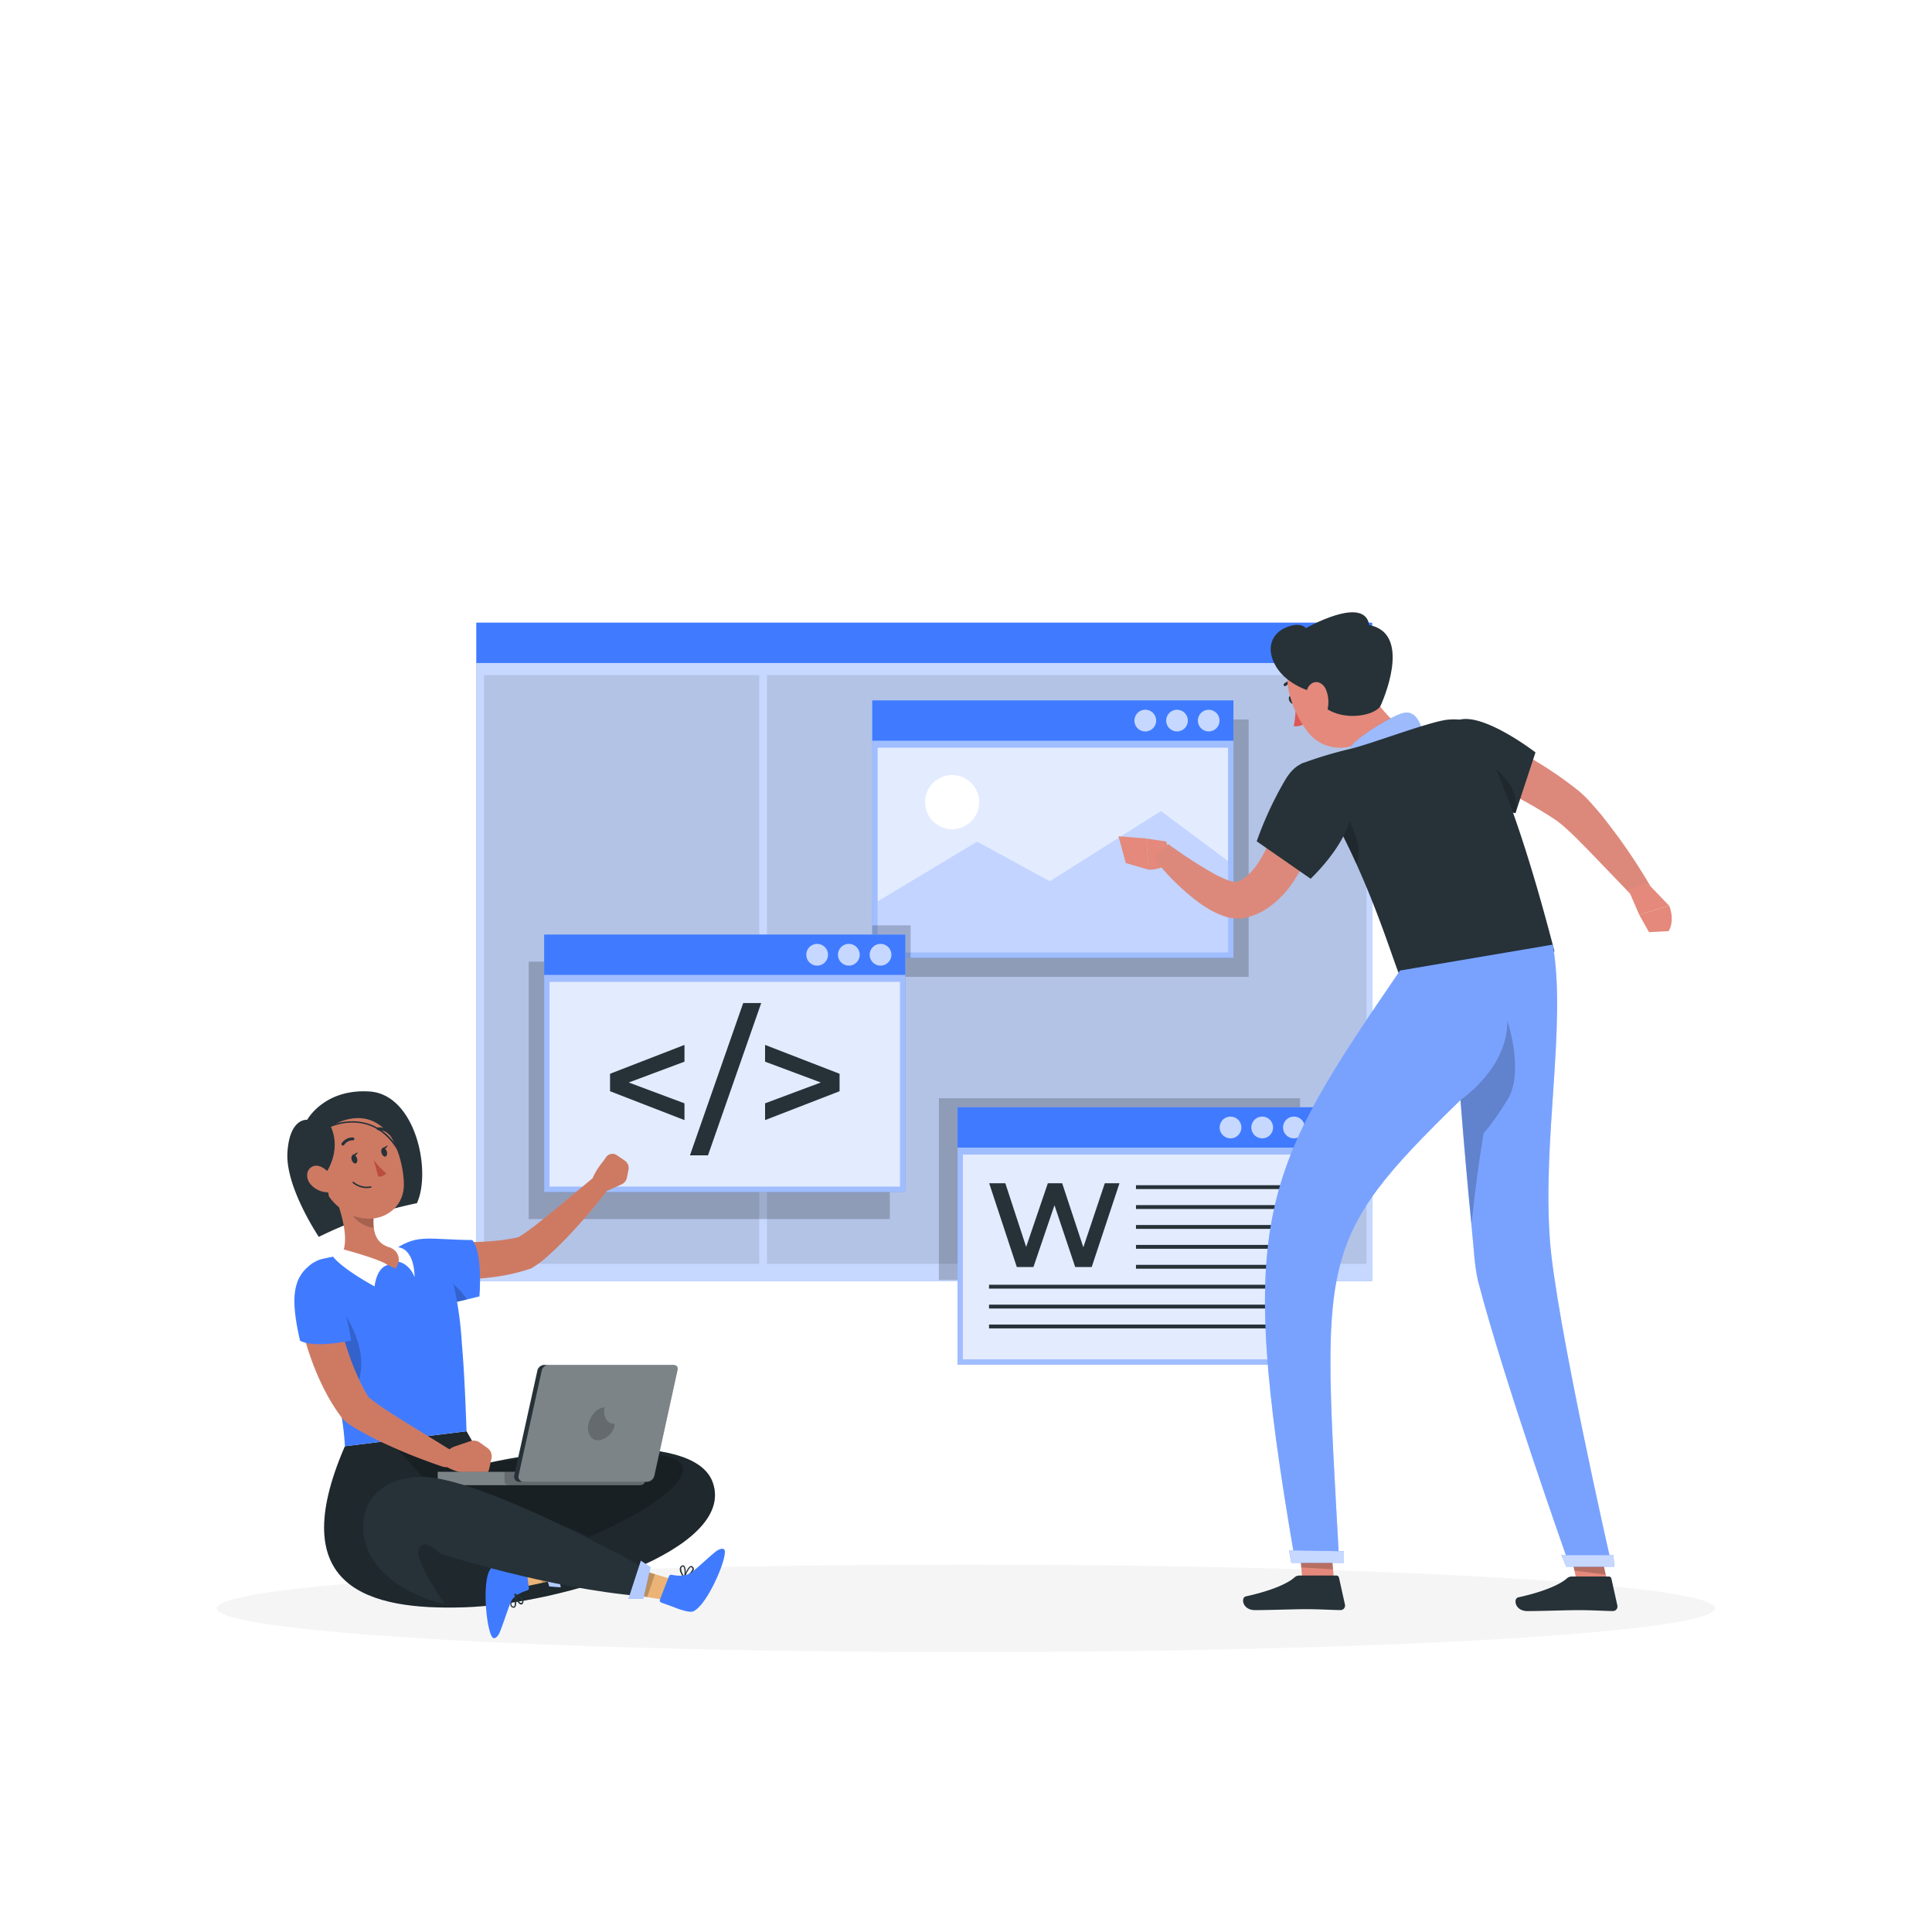 <svg class="animated" id="freepik_stories-low-code-development" xmlns="http://www.w3.org/2000/svg" viewBox="0 0 500 500" version="1.1" xmlns:xlink="http://www.w3.org/1999/xlink" xmlns:svgjs="http://svgjs.com/svgjs"><style>svg#freepik_stories-low-code-development:not(.animated) .animable {opacity: 0;}svg#freepik_stories-low-code-development.animated #freepik--Window--inject-20 {animation: 1s 1 forwards cubic-bezier(.36,-0.01,.5,1.38) slideUp;animation-delay: 0s;}svg#freepik_stories-low-code-development.animated #freepik--Image--inject-20 {animation: 1s 1 forwards cubic-bezier(.36,-0.01,.5,1.38) slideDown;animation-delay: 0s;}svg#freepik_stories-low-code-development.animated #freepik--Text--inject-20 {animation: 1.0s 1 forwards cubic-bezier(.36,-0.01,.5,1.38) slideUp;animation-delay: 0s;}svg#freepik_stories-low-code-development.animated #freepik--Code--inject-20 {animation: 1s 1 forwards cubic-bezier(.36,-0.01,.5,1.38) slideLeft;animation-delay: 0s;}svg#freepik_stories-low-code-development.animated #freepik--character-2--inject-20 {animation: 1s 1 forwards cubic-bezier(.36,-0.01,.5,1.38) slideDown;animation-delay: 0s;}svg#freepik_stories-low-code-development.animated #freepik--character-1--inject-20 {animation: 1s 1 forwards cubic-bezier(.36,-0.01,.5,1.38) slideLeft;animation-delay: 0s;}            @keyframes slideUp {                0% {                    opacity: 0;                    transform: translateY(30px);                }                100% {                    opacity: 1;                    transform: inherit;                }            }                    @keyframes slideDown {                0% {                    opacity: 0;                    transform: translateY(-30px);                }                100% {                    opacity: 1;                    transform: translateY(0);                }            }                    @keyframes slideLeft {                0% {                    opacity: 0;                    transform: translateX(-30px);                }                100% {                    opacity: 1;                    transform: translateX(0);                }            }        .animator-hidden { display: none; }</style><g id="freepik--background-complete--inject-20" class="animable animator-hidden" style="transform-origin: 250px 228.23px;"><rect y="382.4" width="500" height="0.25" style="fill: rgb(235, 235, 235); transform-origin: 250px 382.525px;" id="elp4fwdzusku" class="animable"></rect><rect x="416.78" y="398.49" width="33.12" height="0.25" style="fill: rgb(235, 235, 235); transform-origin: 433.34px 398.615px;" id="el5m7isho19q8" class="animable"></rect><rect x="322.53" y="401.21" width="8.69" height="0.25" style="fill: rgb(235, 235, 235); transform-origin: 326.875px 401.335px;" id="els0gzkqz3mr" class="animable"></rect><rect x="396.59" y="389.21" width="19.19" height="0.25" style="fill: rgb(235, 235, 235); transform-origin: 406.185px 389.335px;" id="el0s1rs27bsuy" class="animable"></rect><rect x="52.46" y="390.89" width="43.19" height="0.25" style="fill: rgb(235, 235, 235); transform-origin: 74.055px 391.015px;" id="elsr216l5g0z" class="animable"></rect><rect x="104.56" y="390.89" width="6.33" height="0.25" style="fill: rgb(235, 235, 235); transform-origin: 107.725px 391.015px;" id="elkd3egdayka" class="animable"></rect><rect x="131.47" y="395.11" width="93.68" height="0.25" style="fill: rgb(235, 235, 235); transform-origin: 178.31px 395.235px;" id="elzs15hab144i" class="animable"></rect><path d="M237,337.8H43.91a5.71,5.71,0,0,1-5.7-5.71V60.66A5.71,5.71,0,0,1,43.91,55H237a5.71,5.71,0,0,1,5.71,5.71V332.09A5.71,5.71,0,0,1,237,337.8ZM43.91,55.2a5.46,5.46,0,0,0-5.45,5.46V332.09a5.46,5.46,0,0,0,5.45,5.46H237a5.47,5.47,0,0,0,5.46-5.46V60.66A5.47,5.47,0,0,0,237,55.2Z" style="fill: rgb(235, 235, 235); transform-origin: 140.46px 196.4px;" id="el4y55uvtd25" class="animable"></path><path d="M453.31,337.8H260.21a5.72,5.72,0,0,1-5.71-5.71V60.66A5.72,5.72,0,0,1,260.21,55h193.1A5.71,5.71,0,0,1,459,60.66V332.09A5.71,5.71,0,0,1,453.31,337.8ZM260.21,55.2a5.47,5.47,0,0,0-5.46,5.46V332.09a5.47,5.47,0,0,0,5.46,5.46h193.1a5.47,5.47,0,0,0,5.46-5.46V60.66a5.47,5.47,0,0,0-5.46-5.46Z" style="fill: rgb(235, 235, 235); transform-origin: 356.75px 196.4px;" id="elupu3u5yro5" class="animable"></path><rect x="89.41" y="102.39" width="71.25" height="241.71" style="fill: rgb(250, 250, 250); transform-origin: 125.035px 223.245px;" id="elvnn39jnbmoo" class="animable"></rect><polygon points="150.05 102.39 145.89 102.39 121.04 344.1 125.2 344.1 150.05 102.39" style="fill: rgb(245, 245, 245); transform-origin: 135.545px 223.245px;" id="elvcb69gfwg8" class="animable"></polygon><rect x="88.95" y="103.33" width="70.45" height="2.13" style="fill: rgb(224, 224, 224); transform-origin: 124.175px 104.395px;" id="elsplwufyp74" class="animable"></rect><rect x="88.95" y="341.99" width="70.45" height="4.56" style="fill: rgb(235, 235, 235); transform-origin: 124.175px 344.27px;" id="elihtvz5iayy" class="animable"></rect><rect x="91.66" y="346.35" width="66.57" height="0.2" style="fill: rgb(235, 235, 235); transform-origin: 124.945px 346.45px;" id="elgq2ux60qsbc" class="animable"></rect><polygon points="91.66 103.33 158.23 103.33 158.23 346.35 162.22 346.35 162.22 100.34 87.67 100.34 87.67 346.35 91.66 346.35 91.66 103.33" style="fill: rgb(235, 235, 235); transform-origin: 124.945px 223.345px;" id="elygu3rkmft" class="animable"></polygon><rect x="168.7" y="102.39" width="71.25" height="241.71" style="fill: rgb(250, 250, 250); transform-origin: 204.325px 223.245px;" id="elcywlv42ksft" class="animable"></rect><polygon points="220.19 102.39 197.47 102.39 172.62 344.1 195.33 344.1 220.19 102.39" style="fill: rgb(245, 245, 245); transform-origin: 196.405px 223.245px;" id="eluz7gmdxly" class="animable"></polygon><rect x="168.24" y="103.33" width="72.45" height="2.13" style="fill: rgb(224, 224, 224); transform-origin: 204.465px 104.395px;" id="elqjby2zstb08" class="animable"></rect><rect x="168.24" y="341.99" width="72.45" height="4.56" style="fill: rgb(235, 235, 235); transform-origin: 204.465px 344.27px;" id="el87674rl951a" class="animable"></rect><rect x="170.95" y="346.35" width="66.57" height="0.2" style="fill: rgb(235, 235, 235); transform-origin: 204.235px 346.45px;" id="elrc8cj74hqs" class="animable"></rect><polygon points="170.95 103.33 237.52 103.33 237.52 346.35 241.5 346.35 241.5 100.34 166.96 100.34 166.96 346.35 170.95 346.35 170.95 103.33" style="fill: rgb(235, 235, 235); transform-origin: 204.23px 223.345px;" id="el5mx0de9vsp" class="animable"></polygon><rect x="247.98" y="102.39" width="69.25" height="241.71" style="fill: rgb(250, 250, 250); transform-origin: 282.605px 223.245px;" id="elf7y31yd0wfn" class="animable"></rect><polygon points="287.22 102.39 283.06 102.39 258.21 344.1 262.37 344.1 287.22 102.39" style="fill: rgb(245, 245, 245); transform-origin: 272.715px 223.245px;" id="elgde868qfsrn" class="animable"></polygon><rect x="247.53" y="103.33" width="70.45" height="2.13" style="fill: rgb(224, 224, 224); transform-origin: 282.755px 104.395px;" id="elu7mlksqqc8" class="animable"></rect><rect x="247.53" y="341.99" width="70.45" height="4.56" style="fill: rgb(235, 235, 235); transform-origin: 282.755px 344.27px;" id="eliukuq6ieghr" class="animable"></rect><rect x="250.24" y="346.35" width="66.57" height="0.2" style="fill: rgb(235, 235, 235); transform-origin: 283.525px 346.45px;" id="elqwozcrj0fy" class="animable"></rect><polygon points="250.24 103.33 316.8 103.33 316.8 346.35 320.79 346.35 320.79 100.34 246.25 100.34 246.25 346.35 250.24 346.35 250.24 103.33" style="fill: rgb(235, 235, 235); transform-origin: 283.52px 223.345px;" id="elzur1om7426" class="animable"></polygon><rect x="327.27" y="102.39" width="71.25" height="241.71" style="fill: rgb(250, 250, 250); transform-origin: 362.895px 223.245px;" id="el6xv6ivzve87" class="animable"></rect><polygon points="391.55 102.39 368.84 102.39 343.98 344.1 366.7 344.1 391.55 102.39" style="fill: rgb(245, 245, 245); transform-origin: 367.765px 223.245px;" id="el860fk2r8bjy" class="animable"></polygon><rect x="326.82" y="103.33" width="70.45" height="2.13" style="fill: rgb(224, 224, 224); transform-origin: 362.045px 104.395px;" id="elt2cm18uo00j" class="animable"></rect><rect x="326.82" y="341.99" width="70.45" height="4.56" style="fill: rgb(235, 235, 235); transform-origin: 362.045px 344.27px;" id="elponfn1p81d" class="animable"></rect><polygon points="329.52 103.33 396.09 103.33 396.09 346.35 400.08 346.35 400.08 100.34 325.54 100.34 325.54 346.35 329.52 346.35 329.52 103.33" style="fill: rgb(235, 235, 235); transform-origin: 362.81px 223.345px;" id="elcqyfhvoad3f" class="animable"></polygon><rect x="329.52" y="346.35" width="66.57" height="0.2" style="fill: rgb(235, 235, 235); transform-origin: 362.805px 346.45px;" id="el7dna9tadb9e" class="animable"></rect><rect x="107.68" y="288.49" width="30.93" height="53.49" style="fill: rgb(235, 235, 235); transform-origin: 123.145px 315.235px;" id="el457psude2t" class="animable"></rect><polygon points="132.68 281.01 132.68 294.43 130.24 294.43 116.06 294.43 113.62 294.43 113.62 281.01 132.68 281.01" style="fill: rgb(235, 235, 235); transform-origin: 123.15px 287.72px;" id="el45y583o5tdz" class="animable"></polygon><g id="elifmsydlsrb"><rect x="132.68" y="290.47" width="3.96" height="3.96" style="fill: rgb(250, 250, 250); transform-origin: 134.66px 292.45px; transform: rotate(180deg);" class="animable"></rect></g><g id="el6p7cih8lotv"><rect x="125" y="290.47" width="3.96" height="3.96" style="fill: rgb(250, 250, 250); transform-origin: 126.98px 292.45px; transform: rotate(180deg);" class="animable"></rect></g><g id="elzstlklk0znm"><rect x="117.33" y="290.47" width="3.96" height="3.96" style="fill: rgb(250, 250, 250); transform-origin: 119.31px 292.45px; transform: rotate(180deg);" class="animable"></rect></g><g id="el56765xlyril"><rect x="109.66" y="290.47" width="3.96" height="3.96" style="fill: rgb(240, 240, 240); transform-origin: 111.64px 292.45px; transform: rotate(180deg);" class="animable"></rect></g><g id="el4lwlaydkqoc"><rect x="132.68" y="297.66" width="3.96" height="3.96" style="fill: rgb(240, 240, 240); transform-origin: 134.66px 299.64px; transform: rotate(180deg);" class="animable"></rect></g><g id="elsg96xzuf59m"><rect x="125" y="297.66" width="3.96" height="3.96" style="fill: rgb(240, 240, 240); transform-origin: 126.98px 299.64px; transform: rotate(180deg);" class="animable"></rect></g><g id="elej7qpiz5q95"><rect x="117.33" y="297.66" width="3.96" height="3.96" style="fill: rgb(250, 250, 250); transform-origin: 119.31px 299.64px; transform: rotate(180deg);" class="animable"></rect></g><g id="el6s3kxh9fdkk"><rect x="109.66" y="297.66" width="3.96" height="3.96" style="fill: rgb(250, 250, 250); transform-origin: 111.64px 299.64px; transform: rotate(180deg);" class="animable"></rect></g><g id="elrn9rbxribgp"><rect x="132.68" y="304.86" width="3.96" height="3.96" style="fill: rgb(240, 240, 240); transform-origin: 134.66px 306.84px; transform: rotate(180deg);" class="animable"></rect></g><g id="el6yj6d5fd4hl"><rect x="125" y="304.86" width="3.96" height="3.96" style="fill: rgb(250, 250, 250); transform-origin: 126.98px 306.84px; transform: rotate(180deg);" class="animable"></rect></g><g id="eln8l6j09dus"><rect x="117.33" y="304.86" width="3.96" height="3.96" style="fill: rgb(250, 250, 250); transform-origin: 119.31px 306.84px; transform: rotate(180deg);" class="animable"></rect></g><g id="ele5tt0n79hgi"><rect x="125" y="284.25" width="3.96" height="3.96" style="fill: rgb(250, 250, 250); transform-origin: 126.98px 286.23px; transform: rotate(180deg);" class="animable"></rect></g><g id="elnk142jx38kc"><rect x="117.33" y="284.25" width="3.96" height="3.96" style="fill: rgb(240, 240, 240); transform-origin: 119.31px 286.23px; transform: rotate(180deg);" class="animable"></rect></g><g id="elxvicmrqmvok"><rect x="109.66" y="304.86" width="3.96" height="3.96" style="fill: rgb(240, 240, 240); transform-origin: 111.64px 306.84px; transform: rotate(180deg);" class="animable"></rect></g><g id="elc6rydg25x5"><rect x="132.68" y="312.05" width="3.96" height="3.96" style="fill: rgb(250, 250, 250); transform-origin: 134.66px 314.03px; transform: rotate(180deg);" class="animable"></rect></g><g id="elgjugbwd885l"><rect x="125" y="312.05" width="3.96" height="3.96" style="fill: rgb(240, 240, 240); transform-origin: 126.98px 314.03px; transform: rotate(180deg);" class="animable"></rect></g><g id="elre96evlpxsr"><rect x="117.33" y="312.05" width="3.96" height="3.96" style="fill: rgb(240, 240, 240); transform-origin: 119.31px 314.03px; transform: rotate(180deg);" class="animable"></rect></g><g id="el0j391nlnzat"><rect x="109.66" y="312.05" width="3.96" height="3.96" style="fill: rgb(250, 250, 250); transform-origin: 111.64px 314.03px; transform: rotate(180deg);" class="animable"></rect></g><g id="elr9hz33mw4h"><rect x="132.68" y="319.25" width="3.96" height="3.96" style="fill: rgb(240, 240, 240); transform-origin: 134.66px 321.23px; transform: rotate(180deg);" class="animable"></rect></g><g id="el8fvyee35nv6"><rect x="125" y="319.25" width="3.96" height="3.96" style="fill: rgb(250, 250, 250); transform-origin: 126.98px 321.23px; transform: rotate(180deg);" class="animable"></rect></g><g id="eltgp1vtnkreo"><rect x="117.33" y="319.25" width="3.96" height="3.96" style="fill: rgb(250, 250, 250); transform-origin: 119.31px 321.23px; transform: rotate(180deg);" class="animable"></rect></g><g id="elozcxovlzfk"><rect x="109.66" y="319.25" width="3.96" height="3.96" style="fill: rgb(240, 240, 240); transform-origin: 111.64px 321.23px; transform: rotate(180deg);" class="animable"></rect></g><g id="elltzihtqk8i"><rect x="132.68" y="326.45" width="3.96" height="3.96" style="fill: rgb(240, 240, 240); transform-origin: 134.66px 328.43px; transform: rotate(180deg);" class="animable"></rect></g><g id="el0qg66o8d9ug"><rect x="125" y="326.45" width="3.96" height="3.96" style="fill: rgb(250, 250, 250); transform-origin: 126.98px 328.43px; transform: rotate(180deg);" class="animable"></rect></g><g id="elrersizzq50n"><rect x="117.33" y="326.45" width="3.96" height="3.96" style="fill: rgb(240, 240, 240); transform-origin: 119.31px 328.43px; transform: rotate(180deg);" class="animable"></rect></g><g id="eln19ctwx9ru"><rect x="109.66" y="326.45" width="3.96" height="3.96" style="fill: rgb(250, 250, 250); transform-origin: 111.64px 328.43px; transform: rotate(180deg);" class="animable"></rect></g><g id="el7opuye952zl"><rect x="132.68" y="333.64" width="3.96" height="3.96" style="fill: rgb(250, 250, 250); transform-origin: 134.66px 335.62px; transform: rotate(180deg);" class="animable"></rect></g><g id="elkekajask9hc"><rect x="125" y="333.64" width="3.96" height="3.96" style="fill: rgb(250, 250, 250); transform-origin: 126.98px 335.62px; transform: rotate(180deg);" class="animable"></rect></g><g id="elc212mf4lxb"><rect x="117.33" y="333.64" width="3.96" height="3.96" style="fill: rgb(240, 240, 240); transform-origin: 119.31px 335.62px; transform: rotate(180deg);" class="animable"></rect></g><g id="eln8ikfnwpawr"><rect x="109.66" y="333.64" width="3.96" height="3.96" style="fill: rgb(240, 240, 240); transform-origin: 111.64px 335.62px; transform: rotate(180deg);" class="animable"></rect></g><rect x="282.07" y="288.49" width="30.93" height="53.49" style="fill: rgb(235, 235, 235); transform-origin: 297.535px 315.235px;" id="eljbr13du4n0o" class="animable"></rect><polygon points="307.07 281.01 307.07 294.43 304.63 294.43 290.45 294.43 288.01 294.43 288.01 281.01 307.07 281.01" style="fill: rgb(235, 235, 235); transform-origin: 297.54px 287.72px;" id="eln5gxewne65f" class="animable"></polygon><g id="el5aschhrne34"><rect x="307.07" y="290.47" width="3.96" height="3.96" style="fill: rgb(250, 250, 250); transform-origin: 309.05px 292.45px; transform: rotate(180deg);" class="animable"></rect></g><g id="el3dbb8vcqzvr"><rect x="299.4" y="290.47" width="3.96" height="3.96" style="fill: rgb(250, 250, 250); transform-origin: 301.38px 292.45px; transform: rotate(180deg);" class="animable"></rect></g><g id="elt7qzyybu9h"><rect x="291.73" y="290.47" width="3.96" height="3.96" style="fill: rgb(250, 250, 250); transform-origin: 293.71px 292.45px; transform: rotate(180deg);" class="animable"></rect></g><g id="elcwsk3rmuf9"><rect x="284.05" y="290.47" width="3.96" height="3.96" style="fill: rgb(240, 240, 240); transform-origin: 286.03px 292.45px; transform: rotate(180deg);" class="animable"></rect></g><g id="eloikdx1gzi0o"><rect x="307.07" y="297.66" width="3.96" height="3.96" style="fill: rgb(240, 240, 240); transform-origin: 309.05px 299.64px; transform: rotate(180deg);" class="animable"></rect></g><g id="elbtmx3af13vv"><rect x="299.4" y="297.66" width="3.96" height="3.96" style="fill: rgb(240, 240, 240); transform-origin: 301.38px 299.64px; transform: rotate(180deg);" class="animable"></rect></g><g id="el87n9ayft6go"><rect x="291.73" y="297.66" width="3.96" height="3.96" style="fill: rgb(250, 250, 250); transform-origin: 293.71px 299.64px; transform: rotate(180deg);" class="animable"></rect></g><g id="elwkqj4pafm5b"><rect x="284.05" y="297.66" width="3.96" height="3.96" style="fill: rgb(250, 250, 250); transform-origin: 286.03px 299.64px; transform: rotate(180deg);" class="animable"></rect></g><g id="elknb4z7s8iu"><rect x="307.07" y="304.86" width="3.96" height="3.96" style="fill: rgb(240, 240, 240); transform-origin: 309.05px 306.84px; transform: rotate(180deg);" class="animable"></rect></g><g id="el3xzwfz731i2"><rect x="299.4" y="304.86" width="3.96" height="3.96" style="fill: rgb(250, 250, 250); transform-origin: 301.38px 306.84px; transform: rotate(180deg);" class="animable"></rect></g><g id="el2vdmfjx3dl9"><rect x="291.73" y="304.86" width="3.96" height="3.96" style="fill: rgb(250, 250, 250); transform-origin: 293.71px 306.84px; transform: rotate(180deg);" class="animable"></rect></g><g id="el84lxcqif7do"><rect x="299.4" y="284.25" width="3.96" height="3.96" style="fill: rgb(250, 250, 250); transform-origin: 301.38px 286.23px; transform: rotate(180deg);" class="animable"></rect></g><g id="el9zxg02enurl"><rect x="291.73" y="284.25" width="3.96" height="3.96" style="fill: rgb(240, 240, 240); transform-origin: 293.71px 286.23px; transform: rotate(180deg);" class="animable"></rect></g><g id="elz8jsdmfqfnm"><rect x="284.05" y="304.86" width="3.96" height="3.96" style="fill: rgb(240, 240, 240); transform-origin: 286.03px 306.84px; transform: rotate(180deg);" class="animable"></rect></g><g id="elfmgrxqe6ac"><rect x="307.07" y="312.05" width="3.96" height="3.96" style="fill: rgb(250, 250, 250); transform-origin: 309.05px 314.03px; transform: rotate(180deg);" class="animable"></rect></g><g id="eladgs2t90of"><rect x="299.4" y="312.05" width="3.96" height="3.96" style="fill: rgb(240, 240, 240); transform-origin: 301.38px 314.03px; transform: rotate(180deg);" class="animable"></rect></g><g id="elf7jitefkhqe"><rect x="291.73" y="312.05" width="3.96" height="3.96" style="fill: rgb(240, 240, 240); transform-origin: 293.71px 314.03px; transform: rotate(180deg);" class="animable"></rect></g><g id="elsj1283o0st"><rect x="284.05" y="312.05" width="3.96" height="3.96" style="fill: rgb(250, 250, 250); transform-origin: 286.03px 314.03px; transform: rotate(180deg);" class="animable"></rect></g><g id="elj3l73dswzsi"><rect x="307.07" y="319.25" width="3.96" height="3.96" style="fill: rgb(240, 240, 240); transform-origin: 309.05px 321.23px; transform: rotate(180deg);" class="animable"></rect></g><g id="elgucdk0eqok"><rect x="299.4" y="319.25" width="3.96" height="3.96" style="fill: rgb(250, 250, 250); transform-origin: 301.38px 321.23px; transform: rotate(180deg);" class="animable"></rect></g><g id="elw3aec15jcbe"><rect x="291.73" y="319.25" width="3.96" height="3.96" style="fill: rgb(250, 250, 250); transform-origin: 293.71px 321.23px; transform: rotate(180deg);" class="animable"></rect></g><g id="ely6yx0p2jijp"><rect x="284.05" y="319.25" width="3.96" height="3.96" style="fill: rgb(240, 240, 240); transform-origin: 286.03px 321.23px; transform: rotate(180deg);" class="animable"></rect></g><g id="eljf8qfbey4xo"><rect x="307.07" y="326.45" width="3.96" height="3.96" style="fill: rgb(240, 240, 240); transform-origin: 309.05px 328.43px; transform: rotate(180deg);" class="animable"></rect></g><g id="elcqwq10f6exu"><rect x="299.4" y="326.45" width="3.96" height="3.96" style="fill: rgb(250, 250, 250); transform-origin: 301.38px 328.43px; transform: rotate(180deg);" class="animable"></rect></g><g id="el3g9rlv2cvko"><rect x="291.73" y="326.45" width="3.96" height="3.96" style="fill: rgb(240, 240, 240); transform-origin: 293.71px 328.43px; transform: rotate(180deg);" class="animable"></rect></g><g id="el9l0xxtc5pjt"><rect x="284.05" y="326.45" width="3.96" height="3.96" style="fill: rgb(250, 250, 250); transform-origin: 286.03px 328.43px; transform: rotate(180deg);" class="animable"></rect></g><g id="elm08slh8079o"><rect x="307.07" y="333.64" width="3.96" height="3.96" style="fill: rgb(250, 250, 250); transform-origin: 309.05px 335.62px; transform: rotate(180deg);" class="animable"></rect></g><g id="elk3sh1x9i03"><rect x="299.4" y="333.64" width="3.96" height="3.96" style="fill: rgb(250, 250, 250); transform-origin: 301.38px 335.62px; transform: rotate(180deg);" class="animable"></rect></g><g id="eledqah03q83"><rect x="291.73" y="333.64" width="3.96" height="3.96" style="fill: rgb(240, 240, 240); transform-origin: 293.71px 335.62px; transform: rotate(180deg);" class="animable"></rect></g><g id="elsrh4m1zdmg"><rect x="284.05" y="333.64" width="3.96" height="3.96" style="fill: rgb(240, 240, 240); transform-origin: 286.03px 335.62px; transform: rotate(180deg);" class="animable"></rect></g><rect x="334.43" y="307.97" width="27.71" height="34" style="fill: rgb(240, 240, 240); transform-origin: 348.285px 324.97px;" id="elsfv6w1xasqm" class="animable"></rect><polygon points="336.84 311.74 343.29 311.74 345.06 311.74 346.83 311.74 346.83 315.29 345.06 315.29 343.29 315.29 336.84 315.29 336.84 311.74" style="fill: rgb(230, 230, 230); transform-origin: 341.835px 313.515px;" id="el7fwu95iyn86" class="animable"></polygon><polygon points="336.84 318.62 343.29 318.62 345.06 318.62 346.83 318.62 346.83 322.16 345.06 322.16 343.29 322.16 336.84 322.16 336.84 318.62" style="fill: rgb(250, 250, 250); transform-origin: 341.835px 320.39px;" id="el864lw053s7s" class="animable"></polygon><polygon points="336.84 325.49 343.29 325.49 345.06 325.49 346.83 325.49 346.83 329.03 345.06 329.03 343.29 329.03 336.84 329.03 336.84 325.49" style="fill: rgb(230, 230, 230); transform-origin: 341.835px 327.26px;" id="el0f1osxvayk1v" class="animable"></polygon><polygon points="336.84 332.36 343.29 332.36 346.03 332.36 346.83 332.36 346.83 335.91 346.03 335.91 343.29 335.91 336.84 335.91 336.84 332.36" style="fill: rgb(250, 250, 250); transform-origin: 341.835px 334.135px;" id="eltl14yxbqzgo" class="animable"></polygon><polygon points="349.73 311.74 356.18 311.74 357.95 311.74 359.72 311.74 359.72 315.29 357.95 315.29 356.18 315.29 349.73 315.29 349.73 311.74" style="fill: rgb(250, 250, 250); transform-origin: 354.725px 313.515px;" id="elg8yqscmp3on" class="animable"></polygon><polygon points="349.73 318.62 356.18 318.62 358.68 318.62 359.72 318.62 359.72 322.16 358.68 322.16 356.18 322.16 349.73 322.16 349.73 318.62" style="fill: rgb(250, 250, 250); transform-origin: 354.725px 320.39px;" id="ell8scjynidv" class="animable"></polygon><polygon points="349.73 325.49 356.18 325.49 357.95 325.49 359.72 325.49 359.72 329.03 357.95 329.03 356.18 329.03 349.73 329.03 349.73 325.49" style="fill: rgb(230, 230, 230); transform-origin: 354.725px 327.26px;" id="el15w6mf0e6yk" class="animable"></polygon><polygon points="349.73 332.36 356.18 332.36 357.95 332.36 359.72 332.36 359.72 335.91 357.95 335.91 356.18 335.91 349.73 335.91 349.73 332.36" style="fill: rgb(250, 250, 250); transform-origin: 354.725px 334.135px;" id="elq0rpxljy89" class="animable"></polygon><rect x="204.81" y="320.85" width="25.18" height="21.13" style="fill: rgb(240, 240, 240); transform-origin: 217.4px 331.415px;" id="el2qjkkjr1v7" class="animable"></rect><g id="eloyyh1xkfu"><rect x="225.15" y="323.48" width="3.22" height="3.22" style="fill: rgb(250, 250, 250); transform-origin: 226.76px 325.09px; transform: rotate(180deg);" class="animable"></rect></g><g id="elbh860k2xl6q"><rect x="218.91" y="323.48" width="3.22" height="3.22" style="fill: rgb(250, 250, 250); transform-origin: 220.52px 325.09px; transform: rotate(180deg);" class="animable"></rect></g><g id="elbhvwj0m021e"><rect x="212.66" y="323.48" width="3.22" height="3.22" style="fill: rgb(250, 250, 250); transform-origin: 214.27px 325.09px; transform: rotate(180deg);" class="animable"></rect></g><g id="elezs8p9o9ks"><rect x="206.42" y="323.48" width="3.22" height="3.22" style="fill: rgb(250, 250, 250); transform-origin: 208.03px 325.09px; transform: rotate(180deg);" class="animable"></rect></g><g id="elfew8rvsjl4o"><rect x="225.15" y="329.34" width="3.22" height="3.22" style="fill: rgb(250, 250, 250); transform-origin: 226.76px 330.95px; transform: rotate(180deg);" class="animable"></rect></g><g id="el6u4k7p4sw9"><rect x="218.91" y="329.34" width="3.22" height="3.22" style="fill: rgb(250, 250, 250); transform-origin: 220.52px 330.95px; transform: rotate(180deg);" class="animable"></rect></g><g id="elmzbvbvtzjfe"><rect x="212.66" y="329.34" width="3.22" height="3.22" style="fill: rgb(250, 250, 250); transform-origin: 214.27px 330.95px; transform: rotate(180deg);" class="animable"></rect></g><g id="elu0w30vngah9"><rect x="206.42" y="329.34" width="3.22" height="3.22" style="fill: rgb(230, 230, 230); transform-origin: 208.03px 330.95px; transform: rotate(180deg);" class="animable"></rect></g><g id="ely4ug548j8s8"><rect x="225.15" y="335.19" width="3.22" height="3.22" style="fill: rgb(230, 230, 230); transform-origin: 226.76px 336.8px; transform: rotate(180deg);" class="animable"></rect></g><g id="el9urg1in52p9"><rect x="218.91" y="335.19" width="3.22" height="3.22" style="fill: rgb(230, 230, 230); transform-origin: 220.52px 336.8px; transform: rotate(180deg);" class="animable"></rect></g><g id="eldlalkx979t"><rect x="212.66" y="335.19" width="3.22" height="3.22" style="fill: rgb(250, 250, 250); transform-origin: 214.27px 336.8px; transform: rotate(180deg);" class="animable"></rect></g><g id="el7l9jnka47rx"><rect x="206.42" y="335.19" width="3.22" height="3.22" style="fill: rgb(230, 230, 230); transform-origin: 208.03px 336.8px; transform: rotate(180deg);" class="animable"></rect></g><rect x="254.25" y="320.85" width="25.18" height="21.13" style="fill: rgb(240, 240, 240); transform-origin: 266.84px 331.415px;" id="el9v92aon1l9t" class="animable"></rect><g id="el6w7ta0enf3j"><rect x="274.59" y="323.48" width="3.22" height="3.22" style="fill: rgb(250, 250, 250); transform-origin: 276.2px 325.09px; transform: rotate(180deg);" class="animable"></rect></g><g id="eliip74ifhuu"><rect x="268.35" y="323.48" width="3.22" height="3.22" style="fill: rgb(250, 250, 250); transform-origin: 269.96px 325.09px; transform: rotate(180deg);" class="animable"></rect></g><g id="elsxausurw6gs"><rect x="262.11" y="323.48" width="3.22" height="3.22" style="fill: rgb(250, 250, 250); transform-origin: 263.72px 325.09px; transform: rotate(180deg);" class="animable"></rect></g><g id="elthl1i7u53ib"><rect x="255.86" y="323.48" width="3.22" height="3.22" style="fill: rgb(250, 250, 250); transform-origin: 257.47px 325.09px; transform: rotate(180deg);" class="animable"></rect></g><g id="el8o0134g30ac"><rect x="274.59" y="329.34" width="3.22" height="3.22" style="fill: rgb(250, 250, 250); transform-origin: 276.2px 330.95px; transform: rotate(180deg);" class="animable"></rect></g><g id="eljzjh90gpleb"><rect x="268.35" y="329.34" width="3.22" height="3.22" style="fill: rgb(250, 250, 250); transform-origin: 269.96px 330.95px; transform: rotate(180deg);" class="animable"></rect></g><g id="eljz1z3zuoz"><rect x="262.11" y="329.34" width="3.22" height="3.22" style="fill: rgb(250, 250, 250); transform-origin: 263.72px 330.95px; transform: rotate(180deg);" class="animable"></rect></g><g id="eltp5pdtydq5m"><rect x="255.86" y="329.34" width="3.22" height="3.22" style="fill: rgb(230, 230, 230); transform-origin: 257.47px 330.95px; transform: rotate(180deg);" class="animable"></rect></g><g id="elupnl9ugv7ni"><rect x="274.59" y="335.19" width="3.22" height="3.22" style="fill: rgb(230, 230, 230); transform-origin: 276.2px 336.8px; transform: rotate(180deg);" class="animable"></rect></g><g id="elorv5t5zihzf"><rect x="268.35" y="335.19" width="3.22" height="3.22" style="fill: rgb(230, 230, 230); transform-origin: 269.96px 336.8px; transform: rotate(180deg);" class="animable"></rect></g><g id="elrmqq6gf7zyh"><rect x="262.11" y="335.19" width="3.22" height="3.22" style="fill: rgb(250, 250, 250); transform-origin: 263.72px 336.8px; transform: rotate(180deg);" class="animable"></rect></g><g id="elvvk3c3s162"><rect x="255.86" y="335.19" width="3.22" height="3.22" style="fill: rgb(230, 230, 230); transform-origin: 257.47px 336.8px; transform: rotate(180deg);" class="animable"></rect></g><rect x="176.22" y="305.22" width="25.18" height="36.75" style="fill: rgb(240, 240, 240); transform-origin: 188.81px 323.595px;" id="elie0879bz0tg" class="animable"></rect><rect x="190.32" y="306.84" width="9.47" height="9.08" style="fill: rgb(250, 250, 250); transform-origin: 195.055px 311.38px;" id="elj05yuffs5k" class="animable"></rect><rect x="177.83" y="306.84" width="9.47" height="9.08" style="fill: rgb(250, 250, 250); transform-origin: 182.565px 311.38px;" id="el4g8wux7uvwn" class="animable"></rect><rect x="190.32" y="318.55" width="9.47" height="9.08" style="fill: rgb(250, 250, 250); transform-origin: 195.055px 323.09px;" id="el1nlbmf67lu8h" class="animable"></rect><rect x="177.83" y="318.55" width="9.47" height="9.08" style="fill: rgb(250, 250, 250); transform-origin: 182.565px 323.09px;" id="ell2acwtzgxlb" class="animable"></rect><rect x="190.32" y="330.26" width="9.47" height="9.08" style="fill: rgb(250, 250, 250); transform-origin: 195.055px 334.8px;" id="els2u8n61p9qp" class="animable"></rect><rect x="177.83" y="330.26" width="9.47" height="9.08" style="fill: rgb(250, 250, 250); transform-origin: 182.565px 334.8px;" id="el9ycitn49qfg" class="animable"></rect><rect x="366.35" y="305.22" width="25.18" height="36.75" style="fill: rgb(240, 240, 240); transform-origin: 378.94px 323.595px;" id="elca5dgwh1axq" class="animable"></rect><rect x="380.45" y="306.84" width="9.47" height="9.08" style="fill: rgb(250, 250, 250); transform-origin: 385.185px 311.38px;" id="el7wo0jdvxp4w" class="animable"></rect><rect x="367.96" y="306.84" width="9.47" height="9.08" style="fill: rgb(250, 250, 250); transform-origin: 372.695px 311.38px;" id="elqabz8xr1lbq" class="animable"></rect><rect x="380.45" y="318.55" width="9.47" height="9.08" style="fill: rgb(250, 250, 250); transform-origin: 385.185px 323.09px;" id="eluy6swyqxu0l" class="animable"></rect><rect x="367.96" y="318.55" width="9.47" height="9.08" style="fill: rgb(250, 250, 250); transform-origin: 372.695px 323.09px;" id="el57neqvtqxz4" class="animable"></rect><rect x="380.45" y="330.26" width="9.47" height="9.08" style="fill: rgb(250, 250, 250); transform-origin: 385.185px 334.8px;" id="elkq1n767t0j" class="animable"></rect><rect x="367.96" y="330.26" width="9.47" height="9.08" style="fill: rgb(250, 250, 250); transform-origin: 372.695px 334.8px;" id="el2fj7oikbfii" class="animable"></rect><path d="M76.25,355.1s-5.06-11,.72-21.94,7.47-13.45,3.78-15.69-5.38,8.72-5.38,8.72a24.58,24.58,0,0,1-.54-15.41c2.56-7.88,4.17-20.72.67-22.09s-.67,16-3.71,21.94a51,51,0,0,1-3-12.93c-.42-6.33.24-16.44-2.53-19s-4.54-.8-1.82,13.17a146.18,146.18,0,0,1,2.7,25.32s-6-18.32-10-18.86-4,5.4-.58,10.55S66.65,323.21,67.74,328c0,0-6.59-13.79-12.53-9.56S60.38,331,65.32,334s8.38,21.87,8.38,21.87Z" style="fill: rgb(224, 224, 224); transform-origin: 68.105px 316.791px;" id="el09klhtgs64ra" class="animable"></path><path d="M72.25,359.63s4.93-11.12-1-21.92-7.62-13.35-4-15.63,5.48,8.63,5.48,8.63,3-7.58.36-15.42-4.43-20.65-.94-22.08.86,16,4,21.88a51.34,51.34,0,0,0,2.82-13c.34-6.33-.44-16.43,2.3-19.06s4.53-.87,2,13.14a146.84,146.84,0,0,0-2.4,25.36s5.79-18.41,9.82-19,4.09,5.34.7,10.54-9.94,14.52-11,19.28c0,0,6.43-13.89,12.41-9.75s-5,12.63-9.92,15.71-8.12,22-8.12,22Z" style="fill: rgb(235, 235, 235); transform-origin: 79.946px 321.157px;" id="elqkurzx1a1pr" class="animable"></path><polygon points="95 351.71 54.26 351.71 57.56 380.86 91.7 380.86 95 351.71" style="fill: rgb(235, 235, 235); transform-origin: 74.63px 366.285px;" id="ellp2ycyn1ka" class="animable"></polygon><path d="M400.34,349.63c.15-1,3.52-24.29-3.24-32.34a7.36,7.36,0,0,0-5.62-2.77c-13.66-.32-15.53,10.66-15.54,10.77l1.61.25c.06-.4,1.68-9.68,13.89-9.39a5.7,5.7,0,0,1,4.41,2.19c6.3,7.49,2.91,30.82,2.88,31.05Z" style="fill: rgb(235, 235, 235); transform-origin: 388.626px 332.072px;" id="elnd1l2ugt9j" class="animable"></path><path d="M401.17,348.57l1.62-.05c0-.22-.54-21.48,9.94-25.87,10.26-4.3,14.88,4.54,15.07,4.92l1.46-.73c-.06-.11-5.47-10.59-17.16-5.69C400.59,326,401.14,347.65,401.17,348.57Z" style="fill: rgb(235, 235, 235); transform-origin: 415.209px 334.208px;" id="elfixsa3aphd4" class="animable"></path><path d="M401.12,350.24c0-.34.1-34,6.65-43.8,6.3-9.44,16.45-5,16.88-4.8l.67-1.48c-.12-.06-11.83-5.23-18.9,5.38-6.83,10.24-6.93,43.29-6.93,44.7Z" style="fill: rgb(235, 235, 235); transform-origin: 412.405px 324.544px;" id="eljb3khw22ek" class="animable"></path><path d="M389.52,315.33s6,2.2,4.2,7.39-20.64,13.73-20.64,13.73-7.89-7.23-.64-19S389.36,311.62,389.52,315.33Z" style="fill: rgb(224, 224, 224); transform-origin: 381.716px 323.475px;" id="elr01q3mf40y" class="animable"></path><path d="M408.07,304.67s-4.24-.45-3.9-3,16.46-9.22,26,1.52c0,0-6.09,10.46-14.89,10.59S408.07,304.67,408.07,304.67Z" style="fill: rgb(224, 224, 224); transform-origin: 417.16px 305.528px;" id="elpqecqr122h" class="animable"></path><path d="M412.41,321.9s-2.92-2.36.23-3.51,18.63-.82,18.79,14.5c0,0-18,3-20.25-2.84S412.41,321.9,412.41,321.9Z" style="fill: rgb(224, 224, 224); transform-origin: 420.926px 325.823px;" id="ely02uz6mqy8j" class="animable"></path><polygon points="386.32 380.86 414.29 380.86 417.3 350.24 383.3 350.24 386.32 380.86" style="fill: rgb(235, 235, 235); transform-origin: 400.3px 365.55px;" id="el5jf2rrpeh8q" class="animable"></polygon><g id="elq6iz048dy7"><rect x="381.81" y="346.86" width="36.99" height="6.76" style="fill: rgb(224, 224, 224); transform-origin: 400.305px 350.24px; transform: rotate(180deg);" class="animable"></rect></g></g><g id="freepik--Shadow--inject-20" class="animable" style="transform-origin: 250px 416.24px;"><ellipse id="freepik--path--inject-20" cx="250" cy="416.24" rx="193.89" ry="11.32" style="fill: rgb(245, 245, 245); transform-origin: 250px 416.24px;" class="animable"></ellipse></g><g id="freepik--Window--inject-20" class="animable" style="transform-origin: 239.195px 246.34px;"><rect x="123.29" y="161.16" width="231.81" height="170.36" style="fill: rgb(64, 123, 255); transform-origin: 239.195px 246.34px;" id="eljyv2snhx1e" class="animable"></rect><g id="el44wmozjqvuc"><rect x="123.29" y="161.16" width="231.81" height="170.36" style="fill: rgb(255, 255, 255); opacity: 0.7; transform-origin: 239.195px 246.34px;" class="animable"></rect></g><rect x="123.29" y="161.16" width="231.81" height="10.43" style="fill: rgb(64, 123, 255); transform-origin: 239.195px 166.375px;" id="el9zr48a2r829" class="animable"></rect><g id="el5kqb41cfj5a"><circle cx="348.69" cy="166.38" r="2.81" style="fill: rgb(255, 255, 255); opacity: 0.7; transform-origin: 348.69px 166.38px;" class="animable"></circle></g><g id="elk0f3n6y7gpb"><circle cx="340.49" cy="166.38" r="2.81" style="fill: rgb(255, 255, 255); opacity: 0.7; transform-origin: 340.49px 166.38px;" class="animable"></circle></g><g id="eli3cqxnt4wmq"><circle cx="332.29" cy="166.38" r="2.81" style="fill: rgb(255, 255, 255); opacity: 0.7; transform-origin: 332.29px 166.38px;" class="animable"></circle></g><g id="eljjjsi2gdrep"><rect x="125.24" y="174.72" width="71.25" height="152.35" style="isolation: isolate; opacity: 0.1; transform-origin: 160.865px 250.895px;" class="animable"></rect></g><g id="eli0kz5r2ksq"><rect x="198.49" y="174.72" width="155.16" height="152.35" style="isolation: isolate; opacity: 0.1; transform-origin: 276.07px 250.895px; transform: rotate(180deg);" class="animable"></rect></g></g><g id="freepik--Image--inject-20" class="animable" style="transform-origin: 274.45px 217.04px;"><g id="ela0rx7ss2twc"><rect x="229.69" y="186.2" width="93.46" height="66.61" style="isolation: isolate; opacity: 0.2; transform-origin: 276.42px 219.505px;" class="animable"></rect></g><rect x="225.75" y="181.27" width="93.46" height="66.61" style="fill: rgb(64, 123, 255); transform-origin: 272.48px 214.575px;" id="el31vvzkeaxr2" class="animable"></rect><g id="el9t7yxjpch4r"><rect x="225.75" y="181.27" width="93.47" height="66.61" style="fill: rgb(255, 255, 255); opacity: 0.5; transform-origin: 272.485px 214.575px;" class="animable"></rect></g><g id="ell2ca8rfu8z"><rect x="227.13" y="193.5" width="90.7" height="52.99" style="fill: rgb(255, 255, 255); opacity: 0.7; transform-origin: 272.48px 219.995px;" class="animable"></rect></g><rect x="225.75" y="181.27" width="93.46" height="10.43" style="fill: rgb(64, 123, 255); transform-origin: 272.48px 186.485px;" id="el9h6h0zhdc2v" class="animable"></rect><g id="elspckp358j8m"><circle cx="312.81" cy="186.49" r="2.81" style="fill: rgb(255, 255, 255); opacity: 0.7; transform-origin: 312.81px 186.49px;" class="animable"></circle></g><g id="el4lc4tciucy"><circle cx="304.61" cy="186.49" r="2.81" style="fill: rgb(255, 255, 255); opacity: 0.7; transform-origin: 304.61px 186.49px;" class="animable"></circle></g><g id="elqsuytsq8dla"><path d="M299.21,186.49a2.81,2.81,0,1,1-2.81-2.81A2.8,2.8,0,0,1,299.21,186.49Z" style="fill: rgb(255, 255, 255); opacity: 0.7; transform-origin: 296.4px 186.49px;" class="animable"></path></g><g id="elynjv2a1mfk9"><polygon points="227.13 233.29 252.89 217.82 271.68 228.08 300.46 209.91 317.83 222.86 317.83 246.49 227.13 246.49 227.13 233.29" style="fill: rgb(64, 123, 255); opacity: 0.2; transform-origin: 272.48px 228.2px;" class="animable"></polygon></g><path d="M253.41,207.59a7,7,0,1,1-7-7A7,7,0,0,1,253.41,207.59Z" style="fill: rgb(255, 255, 255); transform-origin: 246.41px 207.59px;" id="el4dycjyssu8b" class="animable"></path><g id="elj300ht0q0x9"><rect x="225.75" y="239.48" width="9.92" height="8.4" style="isolation: isolate; opacity: 0.2; transform-origin: 230.71px 243.68px;" class="animable"></rect></g></g><g id="freepik--Text--inject-20" class="animable" style="transform-origin: 292.13px 318.705px;"><g id="elfs97m8d4qkc"><rect x="242.99" y="284.23" width="93.46" height="47.03" style="isolation: isolate; opacity: 0.2; transform-origin: 289.72px 307.745px;" class="animable"></rect></g><rect x="247.81" y="286.57" width="93.46" height="66.61" style="fill: rgb(64, 123, 255); transform-origin: 294.54px 319.875px;" id="elsy6xnbzhcee" class="animable"></rect><g id="elnetklihu7of"><rect x="247.81" y="286.57" width="93.46" height="66.61" style="fill: rgb(255, 255, 255); opacity: 0.5; transform-origin: 294.54px 319.875px;" class="animable"></rect></g><g id="el0fjn7e5o7c9n"><rect x="249.19" y="298.8" width="90.7" height="52.99" style="fill: rgb(255, 255, 255); opacity: 0.7; transform-origin: 294.54px 325.295px;" class="animable"></rect></g><path d="M289.72,306.23l-7.19,21.68h-4.27l-5.36-16-5.45,16h-4.3L256,306.23h4.18l5.39,16.47,5.61-16.47h3.71l5.48,16.57,5.55-16.57Z" style="fill: rgb(38, 50, 56); transform-origin: 272.86px 317.07px;" id="el2fiagc26ip1" class="animable"></path><rect x="247.81" y="286.57" width="93.46" height="10.43" style="fill: rgb(64, 123, 255); transform-origin: 294.54px 291.785px;" id="elz6scvpxr6y" class="animable"></rect><g id="el267bw26vmav"><path d="M337.68,291.79a2.81,2.81,0,1,1-2.81-2.81A2.81,2.81,0,0,1,337.68,291.79Z" style="fill: rgb(255, 255, 255); opacity: 0.7; transform-origin: 334.87px 291.79px;" class="animable"></path></g><g id="elx97xmpfov5"><path d="M329.47,291.79a2.81,2.81,0,1,1-2.81-2.81A2.81,2.81,0,0,1,329.47,291.79Z" style="fill: rgb(255, 255, 255); opacity: 0.7; transform-origin: 326.66px 291.79px;" class="animable"></path></g><g id="elxt899v2lx4"><path d="M321.27,291.79a2.81,2.81,0,1,1-2.81-2.81A2.81,2.81,0,0,1,321.27,291.79Z" style="fill: rgb(255, 255, 255); opacity: 0.7; transform-origin: 318.46px 291.79px;" class="animable"></path></g><rect x="293.99" y="306.73" width="39.13" height="1" style="fill: rgb(38, 50, 56); transform-origin: 313.555px 307.23px;" id="elf2wvvv7aa35" class="animable"></rect><rect x="293.99" y="311.88" width="39.13" height="1" style="fill: rgb(38, 50, 56); transform-origin: 313.555px 312.38px;" id="el0mvcz5550uxk" class="animable"></rect><rect x="293.99" y="317.03" width="39.13" height="1" style="fill: rgb(38, 50, 56); transform-origin: 313.555px 317.53px;" id="elze51l2omrhp" class="animable"></rect><rect x="293.99" y="322.18" width="39.13" height="1" style="fill: rgb(38, 50, 56); transform-origin: 313.555px 322.68px;" id="elkrq4nnc6exm" class="animable"></rect><rect x="293.99" y="327.34" width="39.13" height="1" style="fill: rgb(38, 50, 56); transform-origin: 313.555px 327.84px;" id="elugkbm85prt8" class="animable"></rect><rect x="255.96" y="332.49" width="77.15" height="1" style="fill: rgb(38, 50, 56); transform-origin: 294.535px 332.99px;" id="elq4pg1ptptc9" class="animable"></rect><rect x="255.96" y="337.64" width="77.15" height="1" style="fill: rgb(38, 50, 56); transform-origin: 294.535px 338.14px;" id="el3ujg7bx8dix" class="animable"></rect><rect x="255.96" y="342.79" width="77.15" height="1" style="fill: rgb(38, 50, 56); transform-origin: 294.535px 343.29px;" id="el4nes7mesruq" class="animable"></rect></g><g id="freepik--Code--inject-20" class="animable" style="transform-origin: 185.555px 278.68px;"><g id="elltu7t5k87ik"><rect x="136.82" y="248.88" width="93.46" height="66.61" style="isolation: isolate; opacity: 0.2; transform-origin: 183.55px 282.185px;" class="animable"></rect></g><rect x="140.83" y="241.87" width="93.46" height="66.61" style="fill: rgb(64, 123, 255); transform-origin: 187.56px 275.175px;" id="elauesgu81anw" class="animable"></rect><g id="el574oq1ab2yw"><rect x="140.83" y="241.87" width="93.46" height="66.61" style="fill: rgb(255, 255, 255); opacity: 0.5; transform-origin: 187.56px 275.175px;" class="animable"></rect></g><g id="elti9pakb5d79"><rect x="142.21" y="254.1" width="90.7" height="52.99" style="fill: rgb(255, 255, 255); opacity: 0.7; transform-origin: 187.56px 280.595px;" class="animable"></rect></g><path d="M177.14,274.76l-14.42,5.39,14.42,5.39v4.34l-19.26-7.47v-4.52l19.26-7.47Z" style="fill: rgb(38, 50, 56); transform-origin: 167.51px 280.15px;" id="els5qigdtuzba" class="animable"></path><path d="M192.34,259.59H197L183.23,299h-4.67Z" style="fill: rgb(38, 50, 56); transform-origin: 187.78px 279.295px;" id="eltvbarzh5c4k" class="animable"></path><path d="M217.28,277.89v4.52L198,289.88v-4.34l14.42-5.39L198,274.76v-4.34Z" style="fill: rgb(38, 50, 56); transform-origin: 207.64px 280.15px;" id="elv5gomjshbc8" class="animable"></path><rect x="140.83" y="241.87" width="93.46" height="10.43" style="fill: rgb(64, 123, 255); transform-origin: 187.56px 247.085px;" id="elph75n5bn64" class="animable"></rect><g id="elkqth8qdih6i"><path d="M230.69,247.09a2.81,2.81,0,1,1-2.8-2.81A2.8,2.8,0,0,1,230.69,247.09Z" style="fill: rgb(255, 255, 255); opacity: 0.7; transform-origin: 227.88px 247.09px;" class="animable"></path></g><g id="elpqykoewkm6j"><path d="M222.49,247.09a2.81,2.81,0,1,1-2.81-2.81A2.81,2.81,0,0,1,222.49,247.09Z" style="fill: rgb(255, 255, 255); opacity: 0.7; transform-origin: 219.68px 247.09px;" class="animable"></path></g><g id="elbbgc2t5rfi"><path d="M214.29,247.09a2.81,2.81,0,1,1-2.81-2.81A2.81,2.81,0,0,1,214.29,247.09Z" style="fill: rgb(255, 255, 255); opacity: 0.7; transform-origin: 211.48px 247.09px;" class="animable"></path></g></g><g id="freepik--character-2--inject-20" class="animable" style="transform-origin: 361.06px 287.705px;"><path d="M335,180.78c.26.56.18,1.15-.19,1.32s-.86-.15-1.12-.7-.18-1.14.19-1.31S334.76,180.23,335,180.78Z" style="fill: rgb(38, 50, 56); transform-origin: 334.345px 181.095px;" id="eleparlqovlc" class="animable"></path><path d="M335.25,181.9a22,22,0,0,1-.44,6,3.54,3.54,0,0,0,2.89-.74Z" style="fill: rgb(222, 87, 83); transform-origin: 336.255px 184.93px;" id="elalvwwkg9fk" class="animable"></path><path d="M335.62,176.75a.36.36,0,0,0-.15-.64,3.58,3.58,0,0,0-3.17.86.36.36,0,0,0,.52.5h0a2.86,2.86,0,0,1,2.52-.65A.35.35,0,0,0,335.62,176.75Z" style="fill: rgb(38, 50, 56); transform-origin: 333.981px 176.805px;" id="elf85gwt9nuq" class="animable"></path><path d="M352.45,175.5c2.69,5,8.32,13.53,13.68,13.92,0,0,2.41,5.32-5.56,11.88-8.76,7.22-7.77-.9-7.77-.9,3.84-5.08.8-8.53-2.78-11.18Z" style="fill: rgb(228, 137, 123); transform-origin: 358.246px 189.896px;" id="elm8zskwjaskq" class="animable"></path><path d="M353,171c2.76,7,4.74,11,2.92,16.08-2.72,7.68-12.59,8.49-17.39,2.44-4.33-5.44-8.12-16-2.71-21.82A10.28,10.28,0,0,1,353,171Z" style="fill: rgb(228, 137, 123); transform-origin: 344.886px 178.947px;" id="eln0fo0ei8vfa" class="animable"></path><path d="M357.36,182.5c-1.43,3.27-14,5.22-17.5-3.37,0,0-6.53-1.6-9.53-6.48s-1.15-9,2.93-10.44c3.59-1.32,4.7.36,4.7.36s15.17-8.68,16.39-.81C364.61,163.75,359.16,178.43,357.36,182.5Z" style="fill: rgb(38, 50, 56); transform-origin: 344.635px 171.87px;" id="eli9m87e4a6u" class="animable"></path><path d="M343.21,178.58a8.56,8.56,0,0,1,.24,5.47c-.72,2.36-2.77,2.07-4,.19-1.1-1.69-2.05-5-.65-6.74S342.37,176.49,343.21,178.58Z" style="fill: rgb(228, 137, 123); transform-origin: 340.943px 181.13px;" id="elbxtos2e6bik" class="animable"></path><path d="M368.46,189.91c-1-3-2.18-6.43-5.79-5.23-3.17,1-12.42,6.76-13.13,8.74a8.77,8.77,0,0,1,2.38,3.75Z" style="fill: rgb(64, 123, 255); transform-origin: 359px 190.802px;" id="el4s0ru8qmztq" class="animable"></path><g id="elnjdkzzwy6dh"><path d="M368.46,189.91c-1-3-2.18-6.43-5.79-5.23-3.17,1-12.42,6.76-13.13,8.74a8.77,8.77,0,0,1,2.38,3.75Z" style="fill: rgb(250, 250, 250); opacity: 0.5; transform-origin: 359px 190.802px;" class="animable"></path></g><path d="M382.37,189.22a130.34,130.34,0,0,1,13.5,6.84,98.38,98.38,0,0,1,12.72,8.64,31.33,31.33,0,0,1,3.07,3c.91,1,1.73,2,2.56,2.94,1.61,2,3.12,4,4.6,6,2.92,4,5.63,8.15,8.16,12.44l-4.19,3.16-10.08-10.49c-1.67-1.74-3.36-3.44-5-5.09-.84-.81-1.68-1.62-2.52-2.36a28.42,28.42,0,0,0-2.37-1.94c-1.81-1.23-3.84-2.47-5.84-3.64s-4.08-2.3-6.18-3.41c-4.17-2.18-8.5-4.34-12.69-6.31Z" style="fill: rgb(220, 137, 124); transform-origin: 402.545px 210.73px;" id="el3zv7m5pj31b" class="animable"></path><path d="M426.76,241.25l-2.53-4.51L432,234.4s1.56,3.64-.15,6.57Z" style="fill: rgb(228, 137, 123); transform-origin: 428.44px 237.825px;" id="elnr79hkrkvl" class="animable"></path><polygon points="421.38 230.13 426.34 228.52 431.97 234.4 424.23 236.74 421.38 230.13" style="fill: rgb(228, 137, 123); transform-origin: 426.675px 232.63px;" id="eltwg3jqwbef" class="animable"></polygon><path d="M377.19,186.44c6.26-2.47,20.19,8.28,20.19,8.28l-5.18,15.73a28.7,28.7,0,0,1-13.08-6.71C372.29,197.77,370.78,189,377.19,186.44Z" style="fill: rgb(38, 50, 56); transform-origin: 385.243px 198.261px;" id="el475304pkcyj" class="animable"></path><g id="el6patwa0x4h"><path d="M386.26,198.26c4,3.37,6.17,6.1,6.17,11.49l-.23.7a28.76,28.76,0,0,1-13.09-6.71c-.4-.36-.79-.73-1.16-1.1Z" style="opacity: 0.2; transform-origin: 385.19px 204.355px;" class="animable"></path></g><path d="M402.3,246.24l-39.69,7.11C361,250,357.56,238,351,223.51c-1.77-3.93-3.78-8-6-12.2a155.12,155.12,0,0,0-8.31-13.64,105.48,105.48,0,0,1,12.67-3.84c5-1.12,20.67-7.12,25.27-7.57,6.08-.58,6.75,2.07,6.75,2.07S389.53,196.9,402.3,246.24Z" style="fill: rgb(38, 50, 56); transform-origin: 369.495px 219.764px;" id="el2rtocbtqpog" class="animable"></path><g id="elh0s9dnhfhk9"><path d="M351,223.51c-1.77-3.93-3.78-8-6-12.2l2.58-1.61S353.58,218.77,351,223.51Z" style="opacity: 0.2; transform-origin: 348.322px 216.605px;" class="animable"></path></g><path d="M301.79,217.77l-5.12-.76.59,8.07s4,.16,6.09-2.49Z" style="fill: rgb(228, 137, 123); transform-origin: 300.01px 221.046px;" id="el63n740zykps" class="animable"></path><polygon points="289.47 216.43 291.36 223.36 297.26 225.08 296.68 217.01 289.47 216.43" style="fill: rgb(228, 137, 123); transform-origin: 293.365px 220.755px;" id="elg83geyidbfc" class="animable"></polygon><path d="M343,206.21c-.13.79-.25,1.37-.38,2s-.28,1.28-.44,1.92c-.31,1.27-.64,2.52-1,3.78a60.6,60.6,0,0,1-2.73,7.44,44.64,44.64,0,0,1-4,7.22,25.28,25.28,0,0,1-6.4,6.46,17.46,17.46,0,0,1-4.58,2.19l-.63.17-.32.09-.49.1a9.25,9.25,0,0,1-1.84.13,10.84,10.84,0,0,1-2.94-.47,20.24,20.24,0,0,1-4.28-1.9,31.86,31.86,0,0,1-3.42-2.3,62.72,62.72,0,0,1-10.88-10.84l3.69-3.74a124.42,124.42,0,0,0,11.73,7.62c1,.53,2,1,2.89,1.39a10.49,10.49,0,0,0,2.51.76,1.82,1.82,0,0,0,.67,0c.05,0,0,0,0,0h-.05l.12-.05a2.34,2.34,0,0,0,.24-.09,7.87,7.87,0,0,0,1.91-1.12,16.21,16.21,0,0,0,3.54-4.14,34.71,34.71,0,0,0,2.85-5.65,66.09,66.09,0,0,0,2.21-6.31q.49-1.62.9-3.27l.39-1.64c.12-.52.25-1.13.34-1.55Z" style="fill: rgb(220, 137, 124); transform-origin: 320.835px 221.062px;" id="elng1rrpj3y2" class="animable"></path><path d="M348.73,205.71c4.55,8.51-9.54,21.71-9.54,21.71l-13.95-9.69a91.48,91.48,0,0,1,7.44-16C338.26,192.58,345.26,199.23,348.73,205.71Z" style="fill: rgb(38, 50, 56); transform-origin: 337.437px 212.332px;" id="elpm4ekjfam5" class="animable"></path><g id="freepik--group--inject-20" class="animable" style="transform-origin: 370.157px 330.71px;"><polygon points="345.28 409.5 337.17 410.35 336.76 405.65 335.65 392.86 343.76 392 344.99 406.13 345.28 409.5" style="fill: rgb(228, 137, 123); transform-origin: 340.465px 401.175px;" id="elhr55c8rg0md" class="animable"></polygon><polygon points="415.76 408.47 407.9 408.47 407.51 406.7 407.46 406.48 405.01 395.13 404.96 394.9 404.02 390.55 411.89 390.55 415.76 408.47" style="fill: rgb(228, 137, 123); transform-origin: 409.89px 399.51px;" id="elrhxj0q0pxvh" class="animable"></polygon><g id="elln9b3c0t48"><polygon points="343.76 392 344.99 406.13 336.76 405.65 335.65 392.86 343.76 392" style="isolation: isolate; opacity: 0.2; transform-origin: 340.32px 399.065px;" class="animable"></polygon></g><g id="el0linizblzaem"><polygon points="415.53 407.48 415.52 407.48 407.47 406.48 407.46 406.48 405.08 395.53 405.09 395.53 413.08 396.15 415.46 407.13 415.53 407.48" style="isolation: isolate; opacity: 0.2; transform-origin: 410.305px 401.505px;" class="animable"></polygon></g><path d="M406.81,408h9.55a.68.68,0,0,1,.67.54l1.55,7a1.18,1.18,0,0,1-1.15,1.4c-3.09-.05-5.34-.24-9.22-.24-2.39,0-9.6.25-12.9.25s-3.73-3.26-2.38-3.56c6.06-1.32,10.62-3.15,12.56-4.89A1.89,1.89,0,0,1,406.81,408Z" style="fill: rgb(38, 50, 56); transform-origin: 405.407px 412.475px;" id="el530animvjiy" class="animable"></path><path d="M336.31,407.75h9.55a.68.68,0,0,1,.67.54l1.55,7a1.18,1.18,0,0,1-1.15,1.4c-3.09-.05-5.34-.24-9.22-.24-2.39,0-9.6.25-12.9.25s-3.73-3.26-2.38-3.56c6.06-1.32,10.62-3.15,12.56-4.89A1.89,1.89,0,0,1,336.31,407.75Z" style="fill: rgb(38, 50, 56); transform-origin: 334.907px 412.225px;" id="elbnp8dm4y4uv" class="animable"></path><path d="M334.91,402.47l11.6.38c-4.22-77.56-6.19-81.52,31.45-118.15.88,11.08,1.87,22.57,2.84,32.15.61,5.93.8,11.11,1.78,14.91,6.7,25.69,22.83,71.15,22.83,71.15l11.32.51s-14.17-62.31-15.63-82.62c-1.91-26.64,4.31-55.48.77-76.33l-39.54,6.71C326.47,303.66,319.9,315,334.91,402.47Z" style="fill: rgb(64, 123, 255); transform-origin: 372.054px 323.945px;" id="el6azm2eumz23" class="animable"></path><g id="elrmr37bq02o"><path d="M334.91,402.47l11.6.38c-4.22-77.56-6.19-81.52,31.45-118.15.88,11.08,1.87,22.57,2.84,32.15.61,5.93.8,11.11,1.78,14.91,6.7,25.69,22.83,71.15,22.83,71.15l11.32.51s-14.17-62.31-15.63-82.62c-1.91-26.64,4.31-55.48.77-76.33l-39.54,6.71C326.47,303.66,319.9,315,334.91,402.47Z" style="fill: rgb(255, 255, 255); opacity: 0.3; transform-origin: 372.054px 323.945px;" class="animable"></path></g><g id="el0e2j5eln9jzp"><path d="M378,284.65c.88,11.08,1.87,22.6,2.84,32.18C382.22,303,384,293.14,384,293.14s1.63-1.34,6.11-8.49,0-20.5,0-20.5C390.21,276.55,378,284.65,378,284.65Z" style="isolation: isolate; opacity: 0.2; transform-origin: 385.051px 290.49px;" class="animable"></path></g><polygon points="333.61 401.22 334.18 404.47 347.8 404.47 347.8 401.47 333.61 401.22" style="fill: rgb(64, 123, 255); transform-origin: 340.705px 402.845px;" id="elk2xadjgrhnp" class="animable"></polygon><polygon points="404.07 402.47 405.38 405.47 417.78 405.47 417.55 402.47 404.07 402.47" style="fill: rgb(64, 123, 255); transform-origin: 410.925px 403.97px;" id="elhaf6lrg62zd" class="animable"></polygon><g id="eltkvwsyx8yz"><polygon points="333.61 401.22 334.18 404.47 347.8 404.47 347.8 401.47 333.61 401.22" style="fill: rgb(255, 255, 255); opacity: 0.7; transform-origin: 340.705px 402.845px;" class="animable"></polygon></g><g id="elq83gfcycr1"><polygon points="404.07 402.47 405.38 405.47 417.78 405.47 417.55 402.47 404.07 402.47" style="fill: rgb(255, 255, 255); opacity: 0.7; transform-origin: 410.925px 403.97px;" class="animable"></polygon></g></g></g><g id="freepik--character-1--inject-20" class="animable" style="transform-origin: 130.981px 353.192px;"><path d="M111,321l2.9.23c1,.07,2,.11,3,.14,2,.08,4,.09,6,.06s4-.18,5.9-.37a48.77,48.77,0,0,0,5.66-.94l-.85.35c.36-.21.66-.33,1.08-.61s.8-.49,1.23-.81c.84-.58,1.69-1.23,2.55-1.88,1.71-1.34,3.44-2.72,5.15-4.14l5.16-4.29,5.19-4.31a2.4,2.4,0,0,1,3.45,3.28c-1.38,1.86-2.83,3.61-4.28,5.39s-3,3.47-4.54,5.17-3.17,3.37-4.87,5c-.87.81-1.74,1.62-2.68,2.43-.44.4-1,.8-1.5,1.19s-1.19.82-1.78,1.21a2.47,2.47,0,0,1-.49.24l-.36.11a48.42,48.42,0,0,1-6.81,1.7,63.36,63.36,0,0,1-6.79.79c-2.25.15-4.5.18-6.74.13q-1.68-.06-3.36-.18c-1.14-.07-2.2-.17-3.45-.34a4.8,4.8,0,0,1,1-9.55Z" style="fill: rgb(206, 122, 99); transform-origin: 131.676px 317.493px;" id="els9exwrjxyv" class="animable"></path><path d="M124.08,335.5l-3.26.81-4.25,1s-.9-.82-2.26-2.09c-3.43-3.19-9.77-9.24-11.83-12.1,5.83-3.8,8.54-2.3,19.74-2.2C125.05,324.22,124.08,335.5,124.08,335.5Z" style="fill: rgb(64, 123, 255); transform-origin: 113.36px 328.928px;" id="el7gcgwle7xim" class="animable"></path><g id="el5je3tsg27qm"><path d="M120.82,336.31l-4.25,1s-.9-.82-2.26-2.09a32,32,0,0,1-.09-4.74A15.3,15.3,0,0,1,120.82,336.31Z" style="opacity: 0.2; transform-origin: 117.496px 333.895px;" class="animable"></path></g><path d="M79.5,289.81s4.38-8.1,16.17-7.33,16.07,20.46,12.23,28.9a105.05,105.05,0,0,0-25.39,8.72s-8.71-12.92-8.12-21.9S79.5,289.81,79.5,289.81Z" style="fill: rgb(38, 50, 56); transform-origin: 91.816px 301.264px;" id="elf15rq1nzg4s" class="animable"></path><path d="M120.74,370.41l4.78,8.38c12.81-3,53.88-9.25,58.93,4.84,6.27,17.51-39,31.47-64.1,32.33s-46.94-5.12-31.09-41.67Z" style="fill: rgb(38, 50, 56); transform-origin: 134.461px 393.223px;" id="elh9yrzlbhwup" class="animable"></path><g id="elbuq9ez90moa"><path d="M120.74,370.41l4.78,8.38c12.81-3,53.88-9.25,58.93,4.84,6.27,17.51-39,31.47-64.1,32.33s-46.94-5.12-31.09-41.67Z" style="isolation: isolate; opacity: 0.2; transform-origin: 134.461px 393.223px;" class="animable"></path></g><path d="M177.19,408.39a.19.19,0,0,1-.19,0,.14.14,0,0,1,0-.16c.08-.28.91-2.69,1.75-2.94a.54.54,0,0,1,.5.14.87.87,0,0,1,.3.81,2.28,2.28,0,0,1-.79,1.14A9.26,9.26,0,0,1,177.19,408.39Zm.21-.47a3.57,3.57,0,0,0,1.79-1.72.56.56,0,0,0-.21-.55.19.19,0,0,0-.2-.06.62.62,0,0,0-.19.12A7,7,0,0,0,177.4,407.92Z" style="fill: rgb(38, 50, 56); transform-origin: 178.268px 406.846px;" id="elghjgo07rfxv" class="animable"></path><path d="M177.14,408.42a.13.13,0,0,1-.15-.05c-.08-.07-1.24-1.53-1.05-2.51a1,1,0,0,1,.4-.61.54.54,0,0,1,.67-.06c.61.43.53,2.38.23,3.12l0,.08A.19.19,0,0,1,177.14,408.42Zm-.65-2.87a.64.64,0,0,0-.21.35,3.41,3.41,0,0,0,.78,2c.19-.83.13-2.2-.23-2.45,0,0-.11-.08-.29.05l0,0Z" style="fill: rgb(38, 50, 56); transform-origin: 176.694px 406.764px;" id="elcmwn1le0vc" class="animable"></path><path d="M133.11,412.49a.19.19,0,0,1,.17-.08.13.13,0,0,1,.11.12c.07.28.51,2.79-.1,3.42a.53.53,0,0,1-.51.12.86.86,0,0,1-.65-.57,2.22,2.22,0,0,1,.13-1.37A10.19,10.19,0,0,1,133.11,412.49Zm0,.51a3.56,3.56,0,0,0-.73,2.37.52.52,0,0,0,.45.38.17.17,0,0,0,.2,0,.55.55,0,0,0,.12-.19A6.89,6.89,0,0,0,133.15,413Z" style="fill: rgb(38, 50, 56); transform-origin: 132.843px 414.25px;" id="el2xadcgzu725" class="animable"></path><polygon points="149.53 399.81 139.21 403.48 134.26 405.25 135.53 410.67 140.32 409.64 152.04 407.15 149.53 399.81" style="fill: rgb(235, 179, 118); transform-origin: 143.15px 405.24px;" id="eljpgp6zzzlr" class="animable"></polygon><path d="M136.88,410.92l-.87-6.39a.64.64,0,0,0-.74-.55l-3.15.53s-4.3.4-5.15,1.5c-2.49,3.22-.93,17.42.73,17.92.61.18,1.25-.66,1.51-1.23.84-1.83,2.32-6.61,3-8.13.84-1.77,3.15-2.64,4.19-2.95A.64.64,0,0,0,136.88,410.92Z" style="fill: rgb(64, 123, 255); transform-origin: 131.277px 413.963px;" id="ellyixqkl3i1" class="animable"></path><path d="M133.14,412.45a.14.14,0,0,1,.16,0c.1,0,1.82.74,2.13,1.69a.93.93,0,0,1-.06.73.54.54,0,0,1-.55.38c-.74-.09-1.62-1.83-1.72-2.62l0-.08S133.11,412.46,133.14,412.45Zm2,2.18a.61.61,0,0,0,0-.4c-.2-.6-1.16-1.14-1.65-1.38.23.82.95,2,1.38,2,0,0,.14,0,.23-.18l0-.07Z" style="fill: rgb(38, 50, 56); transform-origin: 134.289px 413.838px;" id="ellpi11stxkaf" class="animable"></path><g id="elu3k4tyjxilk"><polygon points="149.53 399.81 139.21 403.48 140.32 409.64 152.04 407.15 149.53 399.81" style="isolation: isolate; opacity: 0.2; transform-origin: 145.625px 404.725px;" class="animable"></polygon></g><polygon points="142.15 410.57 145.12 410.79 143.13 400.58 139.77 402.44 142.15 410.57" style="fill: rgb(64, 123, 255); transform-origin: 142.445px 405.685px;" id="el14u2yt2o5qo" class="animable"></polygon><g id="el30xax4eqyx2"><polygon points="142.15 410.57 145.12 410.79 143.13 400.58 139.77 402.44 142.15 410.57" style="fill: rgb(255, 255, 255); isolation: isolate; opacity: 0.6; transform-origin: 142.445px 405.685px;" class="animable"></polygon></g><g id="elhbajkc8rp3"><path d="M99.12,370.91,114.57,388s17.08-.37,37.82,9.76c0,0,22.26-9.19,24.3-16.83,2.68-10-51.17-2.18-51.17-2.18Z" style="isolation: isolate; opacity: 0.2; transform-origin: 137.953px 384.335px;" class="animable"></path></g><path d="M126.14,374.73l-1.92-1.38a2.74,2.74,0,0,0-2.49-.38l-3.94,1.33a5.13,5.13,0,0,0-3.28,3.38l-.3,1c3,2.51,8.15,3,8.15,3l1.44.3a2.29,2.29,0,0,0,2.77-1.72l.64-2.85A2.65,2.65,0,0,0,126.14,374.73Z" style="fill: rgb(206, 122, 99); transform-origin: 120.735px 377.435px;" id="elya1p5xiu0u" class="animable"></path><path d="M166.86,380.9v2.54c0,.65-.77.92-1.41.92H114.72c-.65,0-1.44-.27-1.44-.92V380.9Z" style="fill: rgb(38, 50, 56); transform-origin: 140.07px 382.63px;" id="el2244u9qlek2" class="animable"></path><g id="eluyo7koiyk9"><path d="M166.86,380.9v2.54c0,.65-.77.92-1.41.92H114.72c-.65,0-1.44-.27-1.44-.92V380.9Z" style="fill: rgb(255, 255, 255); isolation: isolate; opacity: 0.4; transform-origin: 140.07px 382.63px;" class="animable"></path></g><g id="eldvpw6w8hhlj"><path d="M166.86,380.9v2.54c0,.65-.77.92-1.41.92H132c-.65,0-1.43-.27-1.43-.92V380.9Z" style="isolation: isolate; opacity: 0.2; transform-origin: 148.715px 382.63px;" class="animable"></path></g><path d="M175.34,354.55l-6,27.39a2.06,2.06,0,0,1-2,1.55h-33a1.33,1.33,0,0,1-1.24-1.72l6-27.18a1.88,1.88,0,0,1,2-1.34h33C175,353.25,175.54,353.65,175.34,354.55Z" style="fill: rgb(38, 50, 56); transform-origin: 154.211px 368.365px;" id="eln5rtrq04df" class="animable"></path><g id="elswnayassp9"><path d="M175.34,354.55l-6,27.39a2.06,2.06,0,0,1-2,1.55H135.48a1.33,1.33,0,0,1-1.25-1.72l6-27.18a1.88,1.88,0,0,1,2-1.34H174.1C175,353.25,175.54,353.65,175.34,354.55Z" style="fill: rgb(255, 255, 255); isolation: isolate; opacity: 0.4; transform-origin: 154.777px 368.365px;" class="animable"></path></g><g id="elahw57d5oa6p"><path d="M159.08,368.47h0c0,2.34-2.51,4.25-4.36,4.25s-2.93-1.91-2.41-4.25,2.36-4.18,4.17-4.25c-.53,2.35.6,4.25,2.43,4.25Z" style="isolation: isolate; opacity: 0.2; transform-origin: 155.63px 368.47px;" class="animable"></path></g><polygon points="156.69 411.54 167.49 413.32 172.68 414.18 174.19 408.82 169.5 407.39 158.04 403.9 156.69 411.54" style="fill: rgb(235, 179, 118); transform-origin: 165.44px 409.04px;" id="elspz0g1nr9h" class="animable"></polygon><path d="M173.13,407.94l-2.33,6a.64.64,0,0,0,.38.83l3,1.07s4,1.72,5.24,1.17c3.74-1.61,9.25-14.78,8-16-.44-.46-1.41,0-1.92.34-1.62,1.19-5.23,4.66-6.59,5.64-1.6,1.14-4,.79-5.09.56A.64.64,0,0,0,173.13,407.94Z" style="fill: rgb(64, 123, 255); transform-origin: 179.179px 408.967px;" id="elga8vq3r2vrd" class="animable"></path><g id="elaysjo38pq4t"><polygon points="156.69 411.54 167.49 413.32 169.5 407.39 158.04 403.9 156.69 411.54" style="isolation: isolate; opacity: 0.2; transform-origin: 163.095px 408.61px;" class="animable"></polygon></g><path d="M167.64,406.27s-44-24.76-59.25-24.06S91,396.32,97.27,404.7s17.85,10.43,17.85,10.43-7.88-11.14-6.74-14.27,5.6,1.24,5.6,1.24,27.71,8.95,52,11Z" style="fill: rgb(38, 50, 56); transform-origin: 130.808px 398.663px;" id="elfo78z0k19gf" class="animable"></path><polygon points="168.35 405.59 165.86 403.91 162.65 413.75 166.5 413.75 168.35 405.59" style="fill: rgb(64, 123, 255); transform-origin: 165.5px 408.83px;" id="elutdq0bozx2f" class="animable"></polygon><g id="elz81selagyls"><polygon points="168.35 405.59 165.86 403.91 162.65 413.75 166.5 413.75 168.35 405.59" style="fill: rgb(255, 255, 255); isolation: isolate; opacity: 0.6; transform-origin: 165.5px 408.83px;" class="animable"></polygon></g><path d="M120.74,370.41l-31.48,3.88A66.48,66.48,0,0,0,88,364.45a108.05,108.05,0,0,0-3.85-13.58c-1.48-4.26-3.36-9.11-5.74-14.76a7.4,7.4,0,0,1,5.1-10.32c1.24-.27,2.54-.54,3.89-.78a103,103,0,0,1,14.3-1.76c1.57-.05,3.2-.05,4.77,0,5.65.09,10.56,6,11.42,11.51a95.2,95.2,0,0,1,1.63,12.83C120.05,353.84,120.38,360.05,120.74,370.41Z" style="fill: rgb(64, 123, 255); transform-origin: 99.235px 348.751px;" id="elmm98bmjj4b" class="animable"></path><path d="M86.42,308.79c1.82,4.45,4.38,12.69,1.77,16.12,0,0,4.28-1.19,14.23,3.39,2.21-4.17.07-5.15.07-5.15-5.38-.58-6-4.36-5.81-8Z" style="fill: rgb(206, 122, 99); transform-origin: 94.92px 318.545px;" id="elcwg9wj4f9xb" class="animable"></path><path d="M100.33,327.39c-3,.81-3.38,5.53-3.38,5.53s-8-4.27-10.72-7.64a29.11,29.11,0,0,0,2.46-2S98.34,325.85,100.33,327.39Z" style="fill: rgb(255, 255, 255); transform-origin: 93.28px 328.1px;" id="el6netpy58m2w" class="animable"></path><path d="M103.17,326.55s2.72.38,4.13,4c-.13-6.79-3.41-7.54-3.41-7.54a3.87,3.87,0,0,0-2.8-.06A3.29,3.29,0,0,1,103.17,326.55Z" style="fill: rgb(255, 255, 255); transform-origin: 104.195px 326.633px;" id="elt465orzt3ob" class="animable"></path><g id="el8sgfy4ezdd4"><path d="M90.61,311.38l6.07,3.75a13.72,13.72,0,0,0,.06,2.57c-2,0-5.13-1.84-5.75-3.85A6.85,6.85,0,0,1,90.61,311.38Z" style="opacity: 0.2; transform-origin: 93.673px 314.54px;" class="animable"></path></g><path d="M81.36,300.05c2.31,7.25,3.13,10.36,7.81,13.4,7,4.57,15.44.66,15.35-7-.09-6.91-3.85-17.62-11.81-19.12A9.75,9.75,0,0,0,81.36,300.05Z" style="fill: rgb(206, 122, 99); transform-origin: 92.669px 301.247px;" id="elxauv0ygkwk" class="animable"></path><path d="M91,300.11c.16.62.62,1.06,1,1s.59-.65.42-1.26-.63-1.06-1-1S90.83,299.5,91,300.11Z" style="fill: rgb(38, 50, 56); transform-origin: 91.711px 299.98px;" id="elamwxfr1jvh6" class="animable"></path><path d="M98.71,298.33c.17.62.63,1.06,1,1s.58-.65.42-1.26-.63-1.06-1-1S98.55,297.72,98.71,298.33Z" style="fill: rgb(38, 50, 56); transform-origin: 99.42px 298.2px;" id="elki8fc987y7i" class="animable"></path><path d="M99,297.14l1.35-.72S99.88,297.73,99,297.14Z" style="fill: rgb(38, 50, 56); transform-origin: 99.675px 296.856px;" id="el5slqb88klj" class="animable"></path><path d="M96.71,300.16a18.91,18.91,0,0,0,3.25,3.51,2.55,2.55,0,0,1-2.07.84Z" style="fill: rgb(186, 77, 60); transform-origin: 98.335px 302.338px;" id="elz60etf1yuwn" class="animable"></path><path d="M95,307.49a6.46,6.46,0,0,0,1-.11.17.17,0,0,0,.13-.22A.2.2,0,0,0,96,307a5.29,5.29,0,0,1-4.45-1.12.19.19,0,0,0-.27,0,.19.19,0,0,0,0,.26A5.58,5.58,0,0,0,95,307.49Z" style="fill: rgb(38, 50, 56); transform-origin: 93.683px 306.657px;" id="elqmufuvvpkg" class="animable"></path><path d="M88.8,296.47a.35.35,0,0,0,.25-.14,2.72,2.72,0,0,1,2.29-1.22.33.33,0,0,0,.37-.34.42.42,0,0,0-.37-.4,3.45,3.45,0,0,0-2.92,1.51.39.39,0,0,0,.11.52A.38.38,0,0,0,88.8,296.47Z" style="fill: rgb(38, 50, 56); transform-origin: 90.037px 295.421px;" id="elfjc58bv57kt" class="animable"></path><path d="M100.79,293.64a.33.33,0,0,0,.25-.1.37.37,0,0,0,0-.52,3.92,3.92,0,0,0-3.24-1.24.33.33,0,0,0-.27.42.4.4,0,0,0,.44.31,3.14,3.14,0,0,1,2.56,1A.47.47,0,0,0,100.79,293.64Z" style="fill: rgb(38, 50, 56); transform-origin: 99.332px 292.702px;" id="elvh2sv16r9es" class="animable"></path><path d="M91.25,298.92l1.35-.72S92.16,299.51,91.25,298.92Z" style="fill: rgb(38, 50, 56); transform-origin: 91.925px 298.636px;" id="el42bw13ipwxk" class="animable"></path><path d="M84,304.1s4.61-5.85,1.62-12.54c0,0,9.21-6.49,15.72,2.81,0,0-1.28-9-11.28-8.39s-18.18,16.33-4.94,23.55Z" style="fill: rgb(38, 50, 56); transform-origin: 89.784px 297.74px;" id="elxabv9pgkml" class="animable"></path><path d="M80.45,306.57a6.09,6.09,0,0,0,4.22,2c2.06.06,2.47-2.06,1.37-3.88-1-1.63-3.27-3.63-5.09-2.83S79.07,305.06,80.45,306.57Z" style="fill: rgb(206, 122, 99); transform-origin: 83.063px 305.125px;" id="elhyjnzjrz37" class="animable"></path><path d="M103.42,298.42a.21.21,0,0,1-.19-.11c-6.77-12-17.84-6.6-18.31-6.36a.22.22,0,0,1-.2-.39c.12-.06,11.91-5.8,18.89,6.54a.22.22,0,0,1-.09.29A.19.19,0,0,1,103.42,298.42Z" style="fill: rgb(38, 50, 56); transform-origin: 94.125px 294.298px;" id="elqugg4ssyhfg" class="animable"></path><path d="M162.65,302.77l-.4,2a2.4,2.4,0,0,1-1.36,1.73L157.58,308a4.52,4.52,0,0,1-4.11-.2l-.78-.46c.43-3.41,3.4-6.78,3.4-6.78l.74-1.06a2,2,0,0,1,2.79-.55l2.11,1.44A2.31,2.31,0,0,1,162.65,302.77Z" style="fill: rgb(206, 122, 99); transform-origin: 157.697px 303.503px;" id="el6hn2b0xv9py" class="animable"></path><g id="ellabjk3y4ot"><path d="M88,364.45a108.05,108.05,0,0,0-3.85-13.58c2.73-5.45,5.45-10.08,5.45-10.08S99.34,354.78,88,364.45Z" style="opacity: 0.2; transform-origin: 88.82px 352.62px;" class="animable"></path></g><path d="M87.16,339.84l.71,2.82c.26,1,.54,1.93.83,2.9.57,1.92,1.21,3.83,1.87,5.71S92,355,92.81,356.75a50.69,50.69,0,0,0,2.7,5.06l-.61-.69c.32.26.53.52.93.82s.72.59,1.16.9c.82.61,1.7,1.22,2.6,1.82,1.81,1.19,3.67,2.39,5.57,3.55l5.72,3.52,5.74,3.54a2.4,2.4,0,0,1-2,4.32c-2.2-.72-4.32-1.53-6.47-2.34s-4.25-1.72-6.35-2.64-4.21-1.92-6.29-3c-1-.56-2.09-1.13-3.16-1.76-.52-.29-1.08-.69-1.61-1s-1.15-.86-1.72-1.3a2.21,2.21,0,0,1-.37-.38l-.23-.31a49.23,49.23,0,0,1-3.79-5.91,64.23,64.23,0,0,1-2.92-6.18c-.86-2.09-1.61-4.21-2.27-6.35-.32-1.07-.63-2.15-.92-3.24s-.53-2.13-.77-3.37a4.8,4.8,0,0,1,9.36-2.12Z" style="fill: rgb(206, 122, 99); transform-origin: 97.699px 357.883px;" id="eld86x8t1876u" class="animable"></path><path d="M81.06,326.83c-5.48,3.59-5.92,9.23-3.41,20.14,3.79,2.07,13.25-.05,13.25-.05S88.53,330,81.06,326.83Z" style="fill: rgb(64, 123, 255); transform-origin: 83.54px 337.354px;" id="el9zctskiol64" class="animable"></path></g><defs>     <filter id="active" height="200%">         <feMorphology in="SourceAlpha" result="DILATED" operator="dilate" radius="2"></feMorphology>                <feFlood flood-color="#32DFEC" flood-opacity="1" result="PINK"></feFlood>        <feComposite in="PINK" in2="DILATED" operator="in" result="OUTLINE"></feComposite>        <feMerge>            <feMergeNode in="OUTLINE"></feMergeNode>            <feMergeNode in="SourceGraphic"></feMergeNode>        </feMerge>    </filter>    <filter id="hover" height="200%">        <feMorphology in="SourceAlpha" result="DILATED" operator="dilate" radius="2"></feMorphology>                <feFlood flood-color="#ff0000" flood-opacity="0.5" result="PINK"></feFlood>        <feComposite in="PINK" in2="DILATED" operator="in" result="OUTLINE"></feComposite>        <feMerge>            <feMergeNode in="OUTLINE"></feMergeNode>            <feMergeNode in="SourceGraphic"></feMergeNode>        </feMerge>            <feColorMatrix type="matrix" values="0   0   0   0   0                0   1   0   0   0                0   0   0   0   0                0   0   0   1   0 "></feColorMatrix>    </filter></defs></svg>